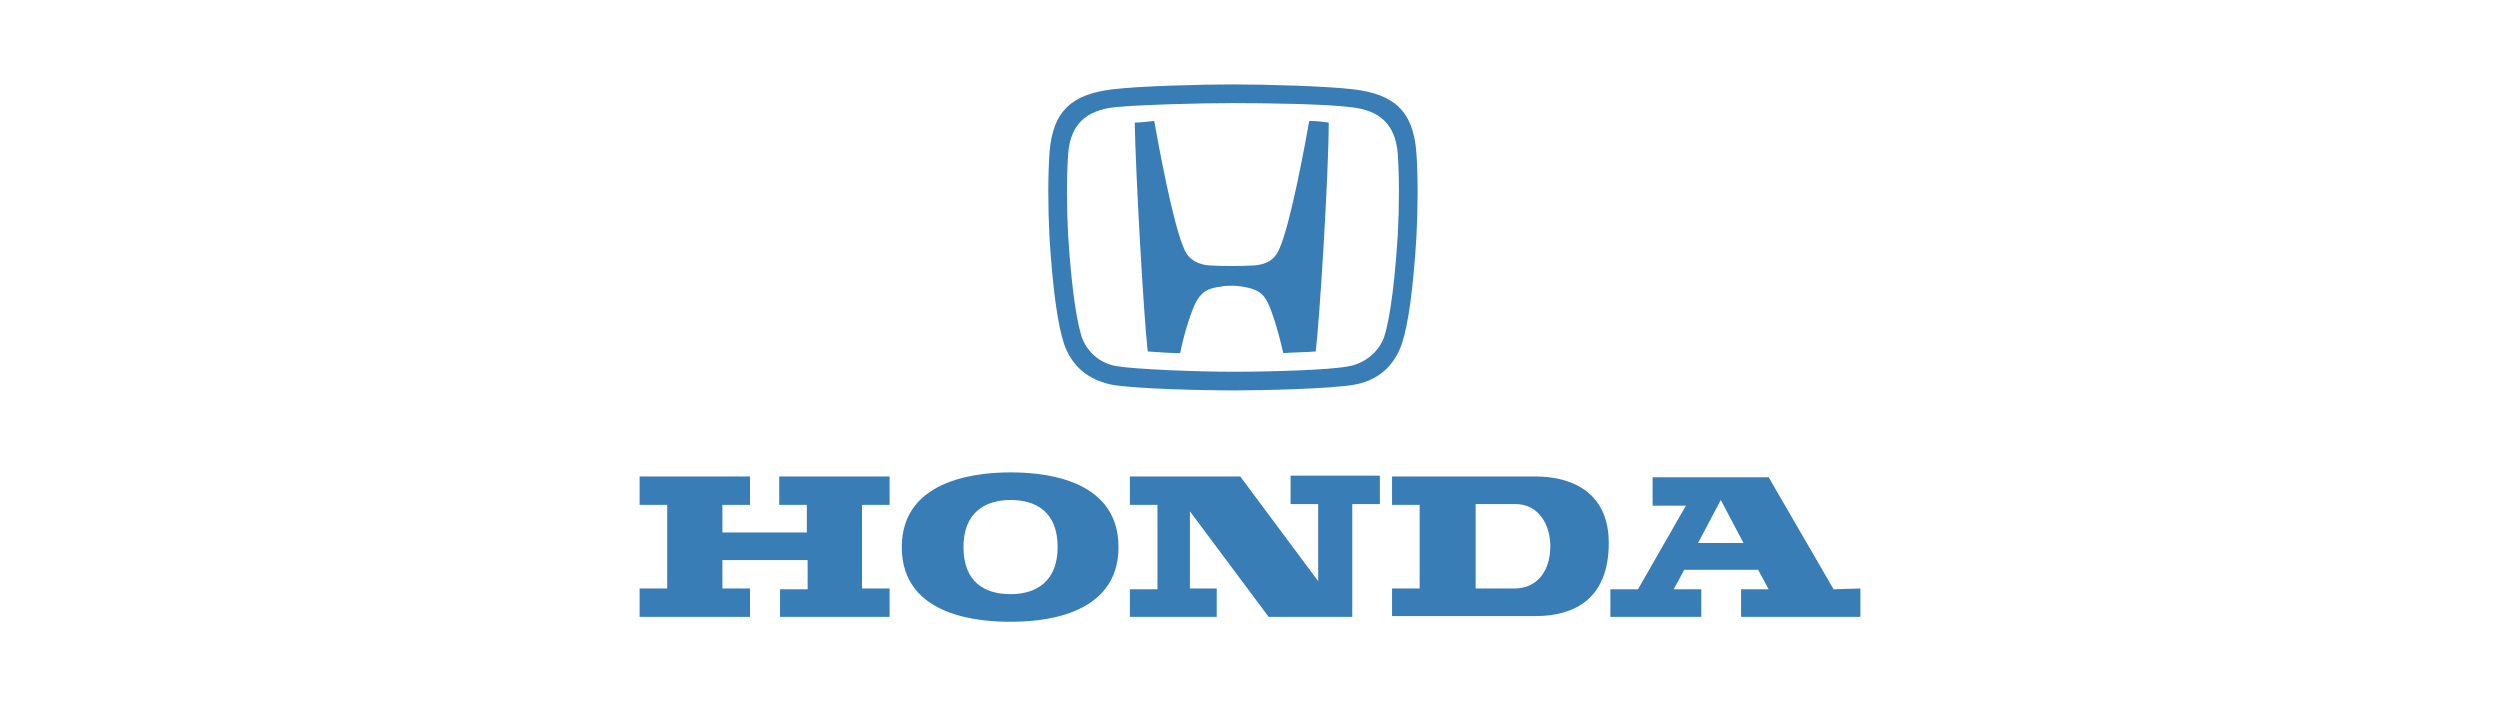 <?xml version="1.0" encoding="utf-8"?>
<!-- Generator: Adobe Illustrator 25.4.1, SVG Export Plug-In . SVG Version: 6.00 Build 0)  -->
<svg version="1.1" id="Layer_1" xmlns="http://www.w3.org/2000/svg" xmlns:xlink="http://www.w3.org/1999/xlink" x="0px" y="0px"
	 viewBox="0 0 308 87" style="enable-background:new 0 0 308 87;" xml:space="preserve">
<style type="text/css">
	.st0{display:none;}
	.st1{display:inline;fill:url(#outer_00000137113650322251920030000011010716210479250562_);}
	.st2{display:inline;fill:url(#SVGID_1_);}
	
		.st3{display:inline;opacity:0.4;fill:url(#SVGID_00000031192628475018843420000003834541813073161386_);enable-background:new    ;}
	.st4{display:inline;fill:#FFFFFF;}
	
		.st5{display:inline;opacity:0.4;fill:url(#SVGID_00000031893539376681991390000003095293443114231171_);enable-background:new    ;}
	.st6{display:inline;fill:#565F64;}
	.st7{display:inline;fill:url(#SVGID_00000101796814654002182610000000605663006187128501_);}
	.st8{display:inline;fill:#A4AAAE;fill-opacity:0.6;}
	.st9{display:inline;fill:#333E46;}
	.st10{display:inline;fill:url(#SVGID_00000065047024753795588190000013911634014730575532_);}
	.st11{display:inline;fill:url(#SVGID_00000080898411911271111500000006847936832535185310_);fill-opacity:0.8;}
	
		.st12{display:inline;opacity:0.8;fill:url(#SVGID_00000178201446807540083340000003265618410444435106_);enable-background:new    ;}
	.st13{display:inline;fill:url(#SVGID_00000000926220142557681510000014666189826895400852_);}
	.st14{display:inline;fill:url(#SVGID_00000158001306570846958960000000340454321753539767_);}
	.st15{display:inline;fill:url(#SVGID_00000060031498455824255810000015197543657778709425_);}
	.st16{display:inline;fill:url(#SVGID_00000072272289860572963400000016804815531496356543_);}
	.st17{display:inline;fill:url(#SVGID_00000150783673722091312740000000152437113088056483_);}
	.st18{display:inline;fill:url(#SVGID_00000047041092333323612690000002895314591946183561_);}
	.st19{display:inline;fill:url(#SVGID_00000165920428198791251860000007088677396007758506_);}
	.st20{display:inline;fill:#FBFBFB;}
	.st21{display:inline;fill:#333F47;}
	.st22{fill:#397DB7;}
</style>
<g class="st0">
	
		<linearGradient id="outer_00000144321565109190840170000002283278560395698603_" gradientUnits="userSpaceOnUse" x1="-805.85" y1="1342.061" x2="-726.826" y2="1408.245" gradientTransform="matrix(-0.883 0 0 -0.897 -522.521 1277.355)">
		<stop  offset="0" style="stop-color:#FFFFFF"/>
		<stop  offset="0.1" style="stop-color:#E7E8E6"/>
		<stop  offset="0.1" style="stop-color:#CDD0D0"/>
		<stop  offset="0.2" style="stop-color:#B5BBBD"/>
		<stop  offset="0.2" style="stop-color:#A5ACAF"/>
		<stop  offset="0.3" style="stop-color:#9BA3A7"/>
		<stop  offset="0.3" style="stop-color:#98A0A4"/>
		<stop  offset="0.4" style="stop-color:#828A8F"/>
		<stop  offset="0.5" style="stop-color:#667075"/>
		<stop  offset="0.6" style="stop-color:#535C63"/>
		<stop  offset="0.7" style="stop-color:#475158"/>
		<stop  offset="0.8" style="stop-color:#434D54"/>
		<stop  offset="1" style="stop-color:#475157"/>
	</linearGradient>
	
		<path id="outer_00000097475054197506639810000004203592696774986932_" style="display:inline;fill:url(#outer_00000144321565109190840170000002283278560395698603_);" d="
		M102.8,43.5c0-20.1,22.9-36.4,51.2-36.4s51.2,16.3,51.2,36.4S182.3,79.9,154,79.9S102.8,63.6,102.8,43.5z M154,77.6
		c26.7,0,48.1-15.2,48.1-34.1S180.5,9.4,154,9.4c-26.7,0-48.1,15.3-48.1,34.1C105.9,62.4,127.3,77.6,154,77.6z"/>
	
		<linearGradient id="SVGID_1_" gradientUnits="userSpaceOnUse" x1="-803.4" y1="1343.99" x2="-729.295" y2="1406.238" gradientTransform="matrix(-0.883 0 0 -0.897 -522.521 1277.355)">
		<stop  offset="0" style="stop-color:#0B1F2A"/>
		<stop  offset="0.2" style="stop-color:#333F47"/>
		<stop  offset="0.5" style="stop-color:#777F84"/>
		<stop  offset="0.5" style="stop-color:#81898D"/>
		<stop  offset="0.7" style="stop-color:#B3B8B8"/>
		<stop  offset="0.8" style="stop-color:#D2D5D3"/>
		<stop  offset="0.8" style="stop-color:#DEE0DD"/>
		<stop  offset="1" style="stop-color:#FBFBFB"/>
	</linearGradient>
	<path class="st2" d="M154,77.6c26.7,0,48.1-15.2,48.1-34.1S180.5,9.4,154,9.4c-26.7,0-48.1,15.3-48.1,34.1
		C105.9,62.4,127.3,77.6,154,77.6z M154,11.6c24.9,0,45,14.3,45,31.9s-20.1,31.9-45,31.9s-45-14.3-45-31.9S129.1,11.6,154,11.6z"/>
	
		<linearGradient id="SVGID_00000051378154230629364420000012373620142825996431_" gradientUnits="userSpaceOnUse" x1="-781.259" y1="1333.967" x2="-751.238" y2="1416.489" gradientTransform="matrix(-0.883 0 0 -0.897 -522.521 1277.355)">
		<stop  offset="0" style="stop-color:#E1E3E1"/>
		<stop  offset="0.1" style="stop-color:#C1C5C4"/>
		<stop  offset="0.3" style="stop-color:#9BA1A2"/>
		<stop  offset="0.5" style="stop-color:#7D8487"/>
		<stop  offset="0.7" style="stop-color:#687074;stop-opacity:0"/>
		<stop  offset="0.8" style="stop-color:#5B6469;stop-opacity:0"/>
		<stop  offset="1" style="stop-color:#576065;stop-opacity:0"/>
	</linearGradient>
	
		<path style="display:inline;opacity:0.4;fill:url(#SVGID_00000051378154230629364420000012373620142825996431_);enable-background:new    ;" d="
		M154,7.1c-28.3,0-51.2,16.3-51.2,36.4s22.9,36.4,51.2,36.4s51.2-16.3,51.2-36.4S182.3,7.1,154,7.1z M154,80.7
		c-28.8,0-52.4-16.7-52.4-37.2S125.2,6.3,154,6.3s52.4,16.7,52.4,37.2S182.8,80.7,154,80.7z"/>
	<path class="st4" d="M202.8,43.4c0,19-21.8,34.7-48.8,34.7s-48.8-15.6-48.8-34.7c0-19,21.8-34.5,48.8-34.5S202.8,24.3,202.8,43.4z
		 M187.5,67.3c8.7-6.2,14.1-14.6,14.1-23.9s-5.4-17.8-13.9-23.8c-8.7-6-20.6-9.9-33.7-9.9s-25,3.7-33.5,9.9
		c-8.7,6-13.9,14.5-13.9,23.8s5.4,17.8,13.9,23.9c8.5,6.2,20.5,10,33.5,10S179,73.5,187.5,67.3L187.5,67.3z"/>
	
		<linearGradient id="SVGID_00000017504507158455552870000010633351332185981852_" gradientUnits="userSpaceOnUse" x1="-786.416" y1="1340.411" x2="-746.295" y2="1409.897" gradientTransform="matrix(-0.883 0 0 -0.897 -522.521 1277.355)">
		<stop  offset="0" style="stop-color:#E1E3E1"/>
		<stop  offset="0.1" style="stop-color:#C1C5C4"/>
		<stop  offset="0.3" style="stop-color:#9BA1A2"/>
		<stop  offset="0.5" style="stop-color:#7D8487"/>
		<stop  offset="0.7" style="stop-color:#687074;stop-opacity:0"/>
		<stop  offset="0.8" style="stop-color:#5B6469;stop-opacity:0"/>
		<stop  offset="1" style="stop-color:#576065;stop-opacity:0"/>
	</linearGradient>
	
		<path style="display:inline;opacity:0.4;fill:url(#SVGID_00000017504507158455552870000010633351332185981852_);enable-background:new    ;" d="
		M154,11.4c12.1,0,23.4,3.4,31.9,9.4s13.3,14.1,13.3,22.6S194.5,60,185.9,66c-8.5,6-19.8,9.4-31.9,9.4c-12.1,0-23.4-3.4-31.9-9.4
		s-13.3-14.1-13.3-22.6s4.7-16.6,13.3-22.6S141.9,11.4,154,11.4z M154,12.4c-11.6,0-22.7,3.3-30.9,9.1c-8.3,5.9-12.8,13.7-12.8,22
		s4.6,16.1,12.8,22c8.3,5.9,19.3,9.1,30.9,9.1s22.7-3.3,30.9-9.1c8.3-5.7,12.9-13.6,12.9-21.8s-4.6-16.1-12.8-22
		C176.7,15.6,165.6,12.4,154,12.4L154,12.4z"/>
	<path class="st4" d="M114.2,28.4c0.8,0.5,32.4,18.2,32.4,18.2l7.4,29.8c0.5-0.1,1.1-0.5,1.5-0.9l5.2-29l32.6-17.8
		c0,0,0.7-0.6,1-0.9c0.2-0.2,0.2-0.6,0.2-0.9l-40.3,11.7l-40.3-11.7C113.6,27.5,113.9,28.1,114.2,28.4L114.2,28.4z"/>
	<path class="st6" d="M153.7,42.6l0.3-5.3l-37-10.6c-1.3-0.5-2.3-0.2-3.3,0.2l39.4,15.8C153.3,42.8,153.7,42.7,153.7,42.6z"/>
	
		<linearGradient id="SVGID_00000157995614442766667080000001300742673025933486_" gradientUnits="userSpaceOnUse" x1="-1580.934" y1="62.886" x2="-1581.052" y2="63.081" gradientTransform="matrix(-34.489 0 0 -35.048 -54392.766 2241.267)">
		<stop  offset="0" style="stop-color:#27343C"/>
		<stop  offset="1" style="stop-color:#00111E;stop-opacity:0"/>
	</linearGradient>
	<path style="display:inline;fill:url(#SVGID_00000157995614442766667080000001300742673025933486_);" d="M153.7,42.6
		c0,0-2.1-2.7-4.6-4.5c-3.4-2.7-8-4.5-8-4.5L117,26.7c-1.3-0.5-2.3-0.2-3.3,0.2l39.4,15.8C153.3,42.8,153.7,42.7,153.7,42.6z"/>
	<path class="st8" d="M113.9,27.9c0,0.1,0.2,0.2,0.3,0.5l33.7,17.5l4.6-2.1c0,0-0.3-0.1-0.5,0c-0.5,0.1-1.5,0.2-2.5,0
		C148.8,43.6,113.9,27.8,113.9,27.9C113.9,27.8,113.9,27.8,113.9,27.9L113.9,27.9z"/>
	<path class="st9" d="M115,29l31.4,17.7l1.5-0.7l-33.7-17.7C114.4,28.5,114.7,28.7,115,29L115,29z"/>
	<path class="st6" d="M153.2,44.3l0.2-0.1c0,0,0-0.2-0.3-0.1c-0.2,0.1-4.9,1.9-6.5,2.6l5.7,27.9c0.2,1,0.8,1.5,2,1.9l-0.7-32.3
		L153.2,44.3L153.2,44.3z"/>
	<path class="st8" d="M156,74.5V73l3.6-25.7c0-0.3-0.2-0.7-0.7-0.9l-2.1-1.2l-1.5,28.3l-0.2,2.2C155.6,75.6,155.8,75.1,156,74.5
		L156,74.5z M157.9,44.8l2,1.2l33.2-17.1c0,0,1-0.5,1.1-0.9l-1.1,0.5L158.3,44C157.6,44.2,157.4,44.4,157.9,44.8L157.9,44.8z"/>
	<path class="st6" d="M154.5,42.6c0,0.1,0.2,0.2,0.3,0.1l39.6-15.9c-1-0.5-2-0.6-3.3-0.2l-37,10.6L154.5,42.6z"/>
	
		<linearGradient id="SVGID_00000027593960573944434930000009915758425599345046_" gradientUnits="userSpaceOnUse" x1="-1581.288" y1="62.638" x2="-1581.384" y2="62.483" gradientTransform="matrix(-34.489 0 0 -35.048 -54392.766 2241.267)">
		<stop  offset="0.1" style="stop-color:#02131F"/>
		<stop  offset="0.9" style="stop-color:#02131F;stop-opacity:0"/>
	</linearGradient>
	<path style="display:inline;fill:url(#SVGID_00000027593960573944434930000009915758425599345046_);" d="M153.3,44.2l-0.2,0.1
		L153.3,44.2c0,0,0-0.1-0.2-0.1H153c-0.2,0.1-4.9,1.9-6.5,2.6l0.7,3.4l5.1,24.5c0,0.5,0.2,0.8,0.5,1c0,0-2.5-23.5-2.5-26
		C150.2,46.2,153.3,44.2,153.3,44.2L153.3,44.2z"/>
	
		<linearGradient id="SVGID_00000036251138242853149570000017094136696702895246_" gradientUnits="userSpaceOnUse" x1="-1581.591" y1="62.811" x2="-1581.781" y2="62.866" gradientTransform="matrix(-34.489 0 0 -35.048 -54392.766 2241.267)">
		<stop  offset="0.2" style="stop-color:#02131F"/>
		<stop  offset="0.9" style="stop-color:#02131F;stop-opacity:0"/>
	</linearGradient>
	<path style="display:inline;fill:url(#SVGID_00000036251138242853149570000017094136696702895246_);fill-opacity:0.8;" d="
		M154.5,42.6c0,0.1,0.2,0.2,0.3,0.1l39.6-15.9c-1-0.5-2-0.6-3.3-0.2l-37,10.6L154.5,42.6z"/>
	
		<linearGradient id="SVGID_00000003801102118928043640000001226808443044983485_" gradientUnits="userSpaceOnUse" x1="-1582.087" y1="63.092" x2="-1582.107" y2="63.043" gradientTransform="matrix(-34.489 0 0 -35.048 -54392.766 2241.267)">
		<stop  offset="0" style="stop-color:#02131F"/>
		<stop  offset="0.1" style="stop-color:#02131F"/>
		<stop  offset="1" style="stop-color:#02131F;stop-opacity:0"/>
	</linearGradient>
	
		<path style="display:inline;opacity:0.8;fill:url(#SVGID_00000003801102118928043640000001226808443044983485_);enable-background:new    ;" d="
		M191.2,26.7l-37,10.6l0.3,5.1c0.7-1.4,1.8-2.9,4.9-4.1c2.3-0.9,24.2-8.6,32.1-11.3c0.5-0.2,1.1-0.3,1.5-0.5
		C192.3,26.3,191.8,26.4,191.2,26.7L191.2,26.7z"/>
	
		<linearGradient id="SVGID_00000031187239257952152710000000576519944911161477_" gradientUnits="userSpaceOnUse" x1="-1581.376" y1="62.206" x2="-1581.534" y2="62.225" gradientTransform="matrix(-34.489 0 0 -35.048 -54392.766 2241.267)">
		<stop  offset="0.3" style="stop-color:#02131F"/>
		<stop  offset="0.3" style="stop-color:#02131F"/>
		<stop  offset="0.8" style="stop-color:#02131F;stop-opacity:0"/>
	</linearGradient>
	<path style="display:inline;fill:url(#SVGID_00000031187239257952152710000000576519944911161477_);" d="M153.2,44.3l0.2-0.1
		c0,0,0-0.2-0.3-0.1c-0.2,0.1-4.9,1.9-6.5,2.6l5.7,27.9c0.2,1,0.8,1.5,2,1.9l-0.7-32.3L153.2,44.3L153.2,44.3z"/>
	
		<linearGradient id="SVGID_00000132808699490681306130000000588815408130810266_" gradientUnits="userSpaceOnUse" x1="-1581.369" y1="62.203" x2="-1581.476" y2="62.217" gradientTransform="matrix(-34.489 0 0 -35.048 -54392.766 2241.267)">
		<stop  offset="0.4" style="stop-color:#27343C"/>
		<stop  offset="1" style="stop-color:#3B474E;stop-opacity:0"/>
	</linearGradient>
	<path style="display:inline;fill:url(#SVGID_00000132808699490681306130000000588815408130810266_);" d="M153.2,44.3l0.2-0.1
		c0,0,0-0.2-0.3-0.1c-0.2,0.1-4.9,1.9-6.5,2.6l5.7,27.9c0.2,1,0.8,1.5,2,1.9l-0.7-32.3L153.2,44.3L153.2,44.3z"/>
	
		<linearGradient id="SVGID_00000010303351476795565470000001472994376426830230_" gradientUnits="userSpaceOnUse" x1="-1583.013" y1="62.713" x2="-1581.904" y2="63.353" gradientTransform="matrix(-34.489 0 0 -35.048 -54392.766 2241.267)">
		<stop  offset="0" style="stop-color:#24303A;stop-opacity:0"/>
		<stop  offset="0" style="stop-color:#25323B;stop-opacity:0"/>
		<stop  offset="0.1" style="stop-color:#27343C"/>
	</linearGradient>
	<path style="display:inline;fill:url(#SVGID_00000010303351476795565470000001472994376426830230_);" d="M198,29.1
		c1.1,1.9,7.7,10.9,0.5,28.3h2.8c1.5-3.5,2.6-5.6,3.3-8.7c0,0,0.3-1.2,0.5-2.4c0.2-1.3,0.2-2,0.2-2.8c0-7-2.5-11-2.5-11
		c-2.6-5.8-7.2-11-13.4-15c-5.4-3.4-13.7-5.9-20.6-6.9C169.9,10.7,189.5,16.7,198,29.1L198,29.1z"/>
	
		<linearGradient id="SVGID_00000179631587713884969590000017681217061060764607_" gradientUnits="userSpaceOnUse" x1="-1581.567" y1="62.886" x2="-1581.567" y2="62.727" gradientTransform="matrix(-34.489 0 0 -35.048 -54392.766 2241.267)">
		<stop  offset="0.3" style="stop-color:#A5ABAF"/>
		<stop  offset="1" style="stop-color:#A5ABAF;stop-opacity:0"/>
	</linearGradient>
	<path style="display:inline;fill:url(#SVGID_00000179631587713884969590000017681217061060764607_);" d="M153.3,42.8h1.5
		c-0.2,0-0.3,0-0.3-0.1l-0.3-5.3H154l-0.3,5.3C153.7,42.8,153.5,42.9,153.3,42.8L153.3,42.8z"/>
	
		<linearGradient id="SVGID_00000100363160216130593420000006355625851347895181_" gradientUnits="userSpaceOnUse" x1="-1580.823" y1="61.722" x2="-1580.823" y2="63.745" gradientTransform="matrix(-34.489 0 0 -35.048 -54392.766 2241.267)">
		<stop  offset="0" style="stop-color:#DEE0DD"/>
		<stop  offset="0" style="stop-color:#C5C9C7"/>
		<stop  offset="0" style="stop-color:#9EA4A5"/>
		<stop  offset="0" style="stop-color:#82898C"/>
		<stop  offset="0" style="stop-color:#71797D"/>
		<stop  offset="0" style="stop-color:#6B7378"/>
		<stop  offset="0.2" style="stop-color:#333F47"/>
		<stop  offset="0.5" style="stop-color:#27343C"/>
		<stop  offset="0.8" style="stop-color:#333F47"/>
		<stop  offset="1" style="stop-color:#434D54"/>
	</linearGradient>
	<path style="display:inline;fill:url(#SVGID_00000100363160216130593420000006355625851347895181_);" d="M137.6,78
		c-17.2-4.6-33.4-17.4-33.4-33.6c0-19.5,22-35.4,49.8-35.4V7.1c-27.8,0-51.2,16.3-51.2,36.4C102.8,59.5,117.2,73,137.6,78L137.6,78z
		"/>
	
		<linearGradient id="SVGID_00000162313397202373842330000001740658879211769528_" gradientUnits="userSpaceOnUse" x1="-1581.565" y1="61.668" x2="-1581.551" y2="61.668" gradientTransform="matrix(-34.489 0 0 -35.048 -54392.766 2241.267)">
		<stop  offset="0" style="stop-color:#DEE0DD"/>
		<stop  offset="0" style="stop-color:#C5C9C7"/>
		<stop  offset="0" style="stop-color:#9EA4A5"/>
		<stop  offset="0" style="stop-color:#82898C"/>
		<stop  offset="0" style="stop-color:#71797D"/>
		<stop  offset="0" style="stop-color:#6B7378"/>
		<stop  offset="0.2" style="stop-color:#333F47"/>
		<stop  offset="0.5" style="stop-color:#27343C"/>
		<stop  offset="0.8" style="stop-color:#333F47"/>
		<stop  offset="1" style="stop-color:#434D54"/>
	</linearGradient>
	<path style="display:inline;fill:url(#SVGID_00000162313397202373842330000001740658879211769528_);" d="M153.5,79.9h0.5H153.5z"/>
	
		<linearGradient id="SVGID_00000003070129021538441850000000573878018474622633_" gradientUnits="userSpaceOnUse" x1="-1580.503" y1="61.895" x2="-1580.924" y2="62.513" gradientTransform="matrix(-34.489 0 0 -35.048 -54392.766 2241.267)">
		<stop  offset="0.7" style="stop-color:#27343C"/>
		<stop  offset="0.7" style="stop-color:#2B373F"/>
		<stop  offset="0.7" style="stop-color:#36424A"/>
		<stop  offset="0.7" style="stop-color:#49545B"/>
		<stop  offset="0.8" style="stop-color:#646D73;stop-opacity:0"/>
		<stop  offset="0.8" style="stop-color:#868D92;stop-opacity:0"/>
		<stop  offset="0.8" style="stop-color:#B0B5B8;stop-opacity:0"/>
		<stop  offset="0.8" style="stop-color:#E1E3E4;stop-opacity:0"/>
		<stop  offset="0.8" style="stop-color:#FFFFFF;stop-opacity:0"/>
	</linearGradient>
	<path style="display:inline;fill:url(#SVGID_00000003070129021538441850000000573878018474622633_);" d="M110.1,57.2
		c11.5,18.7,37.3,19.7,38.8,19.9h0.2c-19.8-2.6-32.4-11.7-36.8-21.4v-0.1c-2-3.7-2.9-7.7-3.1-12c-0.2-4.1,1.1-8.6,3.6-12.8
		c0.2-0.6,0.3-1.3,0.5-1.3h-2.6C102.8,40,106.2,50.6,110.1,57.2z"/>
	<path class="st20" d="M202.8,43.4c0,19-21.8,34.7-48.8,34.7s-48.8-15.6-48.8-34.7c0-19,21.8-34.5,48.8-34.5S202.8,24.3,202.8,43.4z
		 M187.5,67.3c8.7-6.2,14.1-14.6,14.1-23.9s-5.4-17.8-13.9-23.8c-8.7-6-20.6-9.9-33.7-9.9s-25,3.7-33.5,9.9
		c-8.7,6-13.9,14.5-13.9,23.8s5.4,17.8,13.9,23.9c8.5,6.2,20.5,10,33.5,10S179,73.5,187.5,67.3L187.5,67.3z"/>
	<path class="st21" d="M193.4,28.6L160,45.7c-1.8-0.7-4.7-1.6-5.1-1.6c-0.3-0.1-0.3,0.1-0.3,0.1l4.1,2.4c0.5,0.2,0.7,0.6,0.7,0.9
		l-3.9,28c0.2-0.1,0.2-0.3,0.3-0.5c0.2-0.2,0.2-0.3,0.2-0.6l5.7-28L193.1,29C193.3,28.9,193.4,28.7,193.4,28.6L193.4,28.6z"/>
</g>
<g>
	<g>
		<path class="st22" d="M171.5,58.7h17.7c4.1,0,9,1.7,9,8.2c0,7.1-4.5,9-9,9h-17.7v-3.4h3.4V62.2h-3.4V58.7z M181.8,72.5h4.8
			c2.8,0,4.4-2.2,4.4-5.2c0-2.6-1.4-5.2-4.3-5.2h-4.9L181.8,72.5 M124.5,58.2c3.2,0,13.3,0.4,13.3,9.2c0,8.8-10.1,9.2-13.3,9.2
			c-3.3,0-13.4-0.4-13.4-9.2C111.1,58.7,121.2,58.2,124.5,58.2L124.5,58.2z M118.7,67.4c0,4.3,2.6,5.8,5.8,5.8
			c3.2,0,5.8-1.6,5.8-5.8c0-4.3-2.6-5.8-5.8-5.8C121.3,61.6,118.7,63.2,118.7,67.4 M78.8,72.5h3.4V62.2h-3.4v-3.5h13.6v3.5H89v3.4
			h10.4v-3.4h-3.4v-3.5h13.6v3.5h-3.4v10.3h3.4V76H96.1v-3.4h3.4V69H89v3.5h3.4V76H78.8V72.5 M150,76h-10.8v-3.4h3.4l0-10.4h-3.4
			v-3.5h13.6l9.6,12.9v-9.5h-3.4v-3.5H170l0,3.5h-3.4V76h-10.3l-9.7-13v9.5h3.3V76 M229.2,72.5V76h-14.7v-3.4h3.4l-1.3-2.4h-9.1
			l-1.3,2.4h3.4V76h-11.2v-3.4h3.4l5.9-10.3h-4.1v-3.5h14.3l8,13.8L229.2,72.5L229.2,72.5z M214.8,66.9l-2.8-5.3l-2.8,5.3H214.8
			 M151.9,35.2c-0.5,0-1,0-1.4,0.1c-1.8,0.2-2.5,0.7-3.2,2c-0.4,0.8-1.3,3.2-1.9,6.2c-1.3,0-2.6-0.1-4-0.2
			c-0.5-4.3-1.5-22.1-1.6-28.2c0.7,0,1.5-0.1,2.4-0.2c0.5,2.8,2.3,12.7,3.7,15.8c0.6,1.4,1.8,1.9,3.1,2c1.8,0.1,3.7,0.1,5.5,0
			c1.4-0.1,2.5-0.6,3.1-2c1.4-3.1,3.2-13,3.7-15.8c0.9,0,1.7,0.1,2.4,0.2c0,6.1-1.1,24-1.6,28.2c-1.2,0.1-2.5,0.1-4,0.2
			c-0.7-3.1-1.5-5.4-1.9-6.2c-0.6-1.2-1.3-1.7-3.2-2C152.8,35.3,152.4,35.2,151.9,35.2"/>
		<path class="st22" d="M151.9,48.1c-3.7,0-12.1-0.2-14.9-0.7c-2.9-0.6-4.9-2.2-5.9-5c-0.8-2.4-1.4-6.8-1.8-13.1
			c-0.2-3.9-0.2-7.5,0-10.5c0.4-5.2,2.8-7.2,7.8-7.8c3.3-0.4,10.8-0.6,14.8-0.6s11.4,0.2,14.8,0.6c5,0.6,7.4,2.6,7.8,7.8
			c0.2,3,0.2,6.6,0,10.5c-0.4,6.3-1,10.7-1.8,13.1c-1,2.8-3,4.5-5.9,5C164,47.9,155.6,48.1,151.9,48.1L151.9,48.1z M166.3,45.1
			c1.9-0.4,3.5-1.7,4.2-3.5c0.5-1.5,1.2-4.9,1.7-12.5c0.2-3.8,0.2-7.3,0-10.2c-0.3-3.5-2.1-5.3-5.8-5.7c-3.2-0.4-10.6-0.5-14.5-0.5
			s-11.3,0.2-14.5,0.5c-3.7,0.4-5.5,2.2-5.8,5.7c-0.2,2.9-0.2,6.4,0,10.2c0.5,7.6,1.2,11,1.7,12.5c0.5,1.4,1.9,3.1,4.2,3.5
			c2.3,0.4,10,0.7,14.4,0.7S164,45.6,166.3,45.1"/>
	</g>
</g>
</svg>
